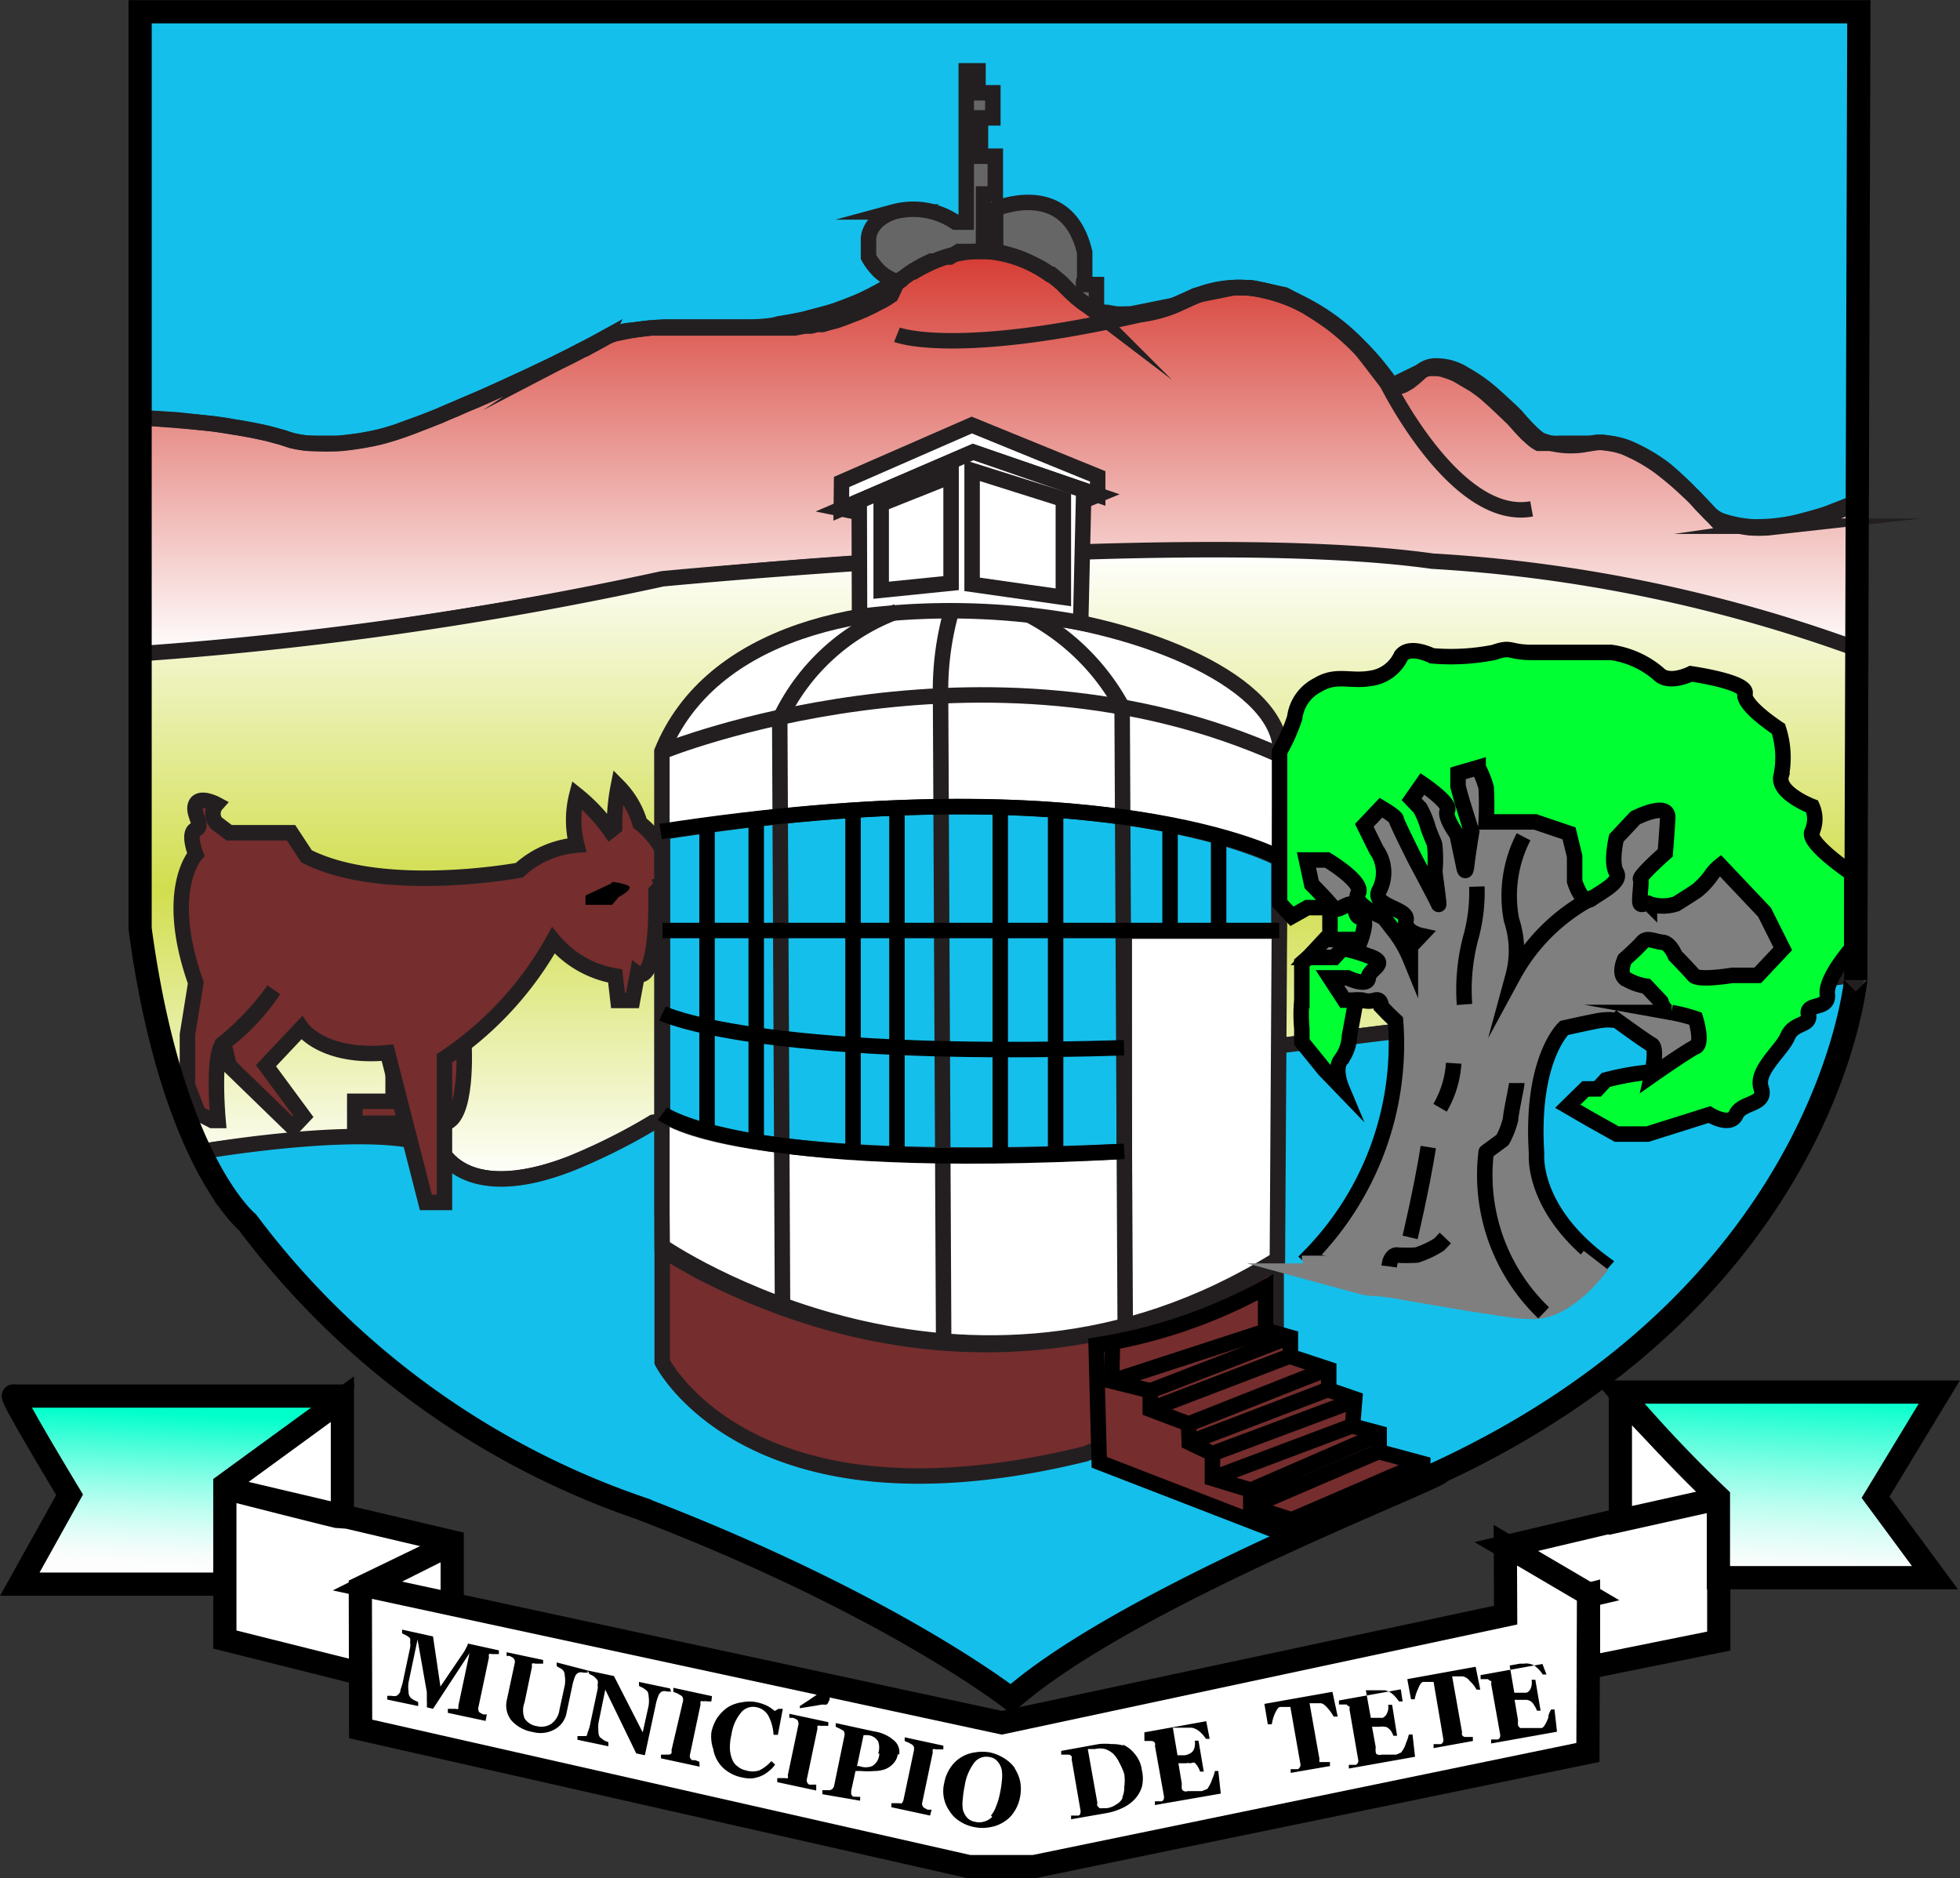 <svg xmlns="http://www.w3.org/2000/svg" xmlns:xlink="http://www.w3.org/1999/xlink" viewBox="0 0 63.37 60.71"><rect x="0" y="0" width="63.37" height="60.71" fill="#333333" stroke="none"/><defs><clipPath id="fc857c57-ead5-4b35-a20a-184aedcc8249"><path d="M4.54,13.5l1.15.07,1.21.13.9.14.42.08.46.1.44.12.3.1a3.63,3.63,0,0,0,.6.09,7.56,7.56,0,0,0,1.05,0,9.89,9.89,0,0,0,1.2-.2,10.29,10.29,0,0,0,1.11-.36l.73-.29.63-.27.91-.39.62-.28.89-.41.73-.35.54-.27.72-.37.4-.22a1.22,1.22,0,0,1,.39-.14s.46-.1.7-.13c0,0,.54-.07.83-.08h.72l.81,0,.51,0s.37,0,.74,0c0,0,.62,0,.92-.1,0,0,.76-.12,1-.2,0,0,.63-.16.83-.23,0,0,.46-.16.87-.34,0,0,.48-.23.69-.36,0,0,.45-.28.54-.36a3.49,3.49,0,0,1,.75-.49,5.13,5.13,0,0,1,.62-.27,4.1,4.1,0,0,1,.58-.14,3,3,0,0,1,.51,0,3,3,0,0,1,.7.06,3.9,3.9,0,0,1,.74.21,4.89,4.89,0,0,1,1,.55,5.73,5.73,0,0,1,.73.64,2,2,0,0,0,.64.45,2.77,2.77,0,0,0,1,.21A4.18,4.18,0,0,0,38,9.87l.55-.25a3.53,3.53,0,0,1,.75-.24,3.59,3.59,0,0,1,.81-.09,3.91,3.91,0,0,1,.78.1,5.52,5.52,0,0,1,.81.25,6.63,6.63,0,0,1,2.18,1.48,8.78,8.78,0,0,1,1,1.16.35.35,0,0,0,.37.21s.17,0,.57-.36a.75.75,0,0,1,.65-.3,1.69,1.69,0,0,1,.9.28,5.1,5.1,0,0,1,.89.63s.56.5.77.72c0,0,.65.78.88.8a2.7,2.7,0,0,0,1.26.12l.35-.06a1.21,1.21,0,0,1,.41,0,2.36,2.36,0,0,1,.78.19,5.65,5.65,0,0,1,1.12.66A10.78,10.78,0,0,1,55,16.31l.26.27a1.06,1.06,0,0,0,.48.28,3.86,3.86,0,0,0,.92.17,5.8,5.8,0,0,0,1.45-.15s.87-.22,1.08-.32l.59-.23.28-.12V21c-.8-.13-7.46-3.61-25.06-3.09,0,0-5.87,0-13.62.84,0,.14-13.34,2.5-16.88,2.42V13.5Z" style="fill:none;clip-rule:evenodd"/></clipPath><linearGradient id="bfc51e26-9431-41d9-a838-58742ac915dd" x1="32.32" y1="8.05" x2="32.32" y2="21.15" gradientUnits="userSpaceOnUse"><stop offset="0" stop-color="#d53930"/><stop offset="1" stop-color="#fff"/></linearGradient><clipPath id="a0e9545c-26e7-4924-bbfe-574c78b1bee9"><path d="M4.54,21.13a118.35,118.35,0,0,0,16.88-2.42s17.13-1.66,24.89-.57A48.31,48.31,0,0,1,60.1,21L60,31.52,21.12,36.29s-5,3.26-6.75,1.05c0,0-.33-1.21-7.89-.11,0,0-.57-.7-1.59-5a15.91,15.91,0,0,1-.36-3.87V21.13Z" style="fill:none;clip-rule:evenodd"/></clipPath><linearGradient id="adbcd308-84ac-498e-b6b5-0fa35c6ed8dd" x1="32.23" y1="38.13" x2="32.23" y2="17.76" gradientUnits="userSpaceOnUse"><stop offset="0" stop-color="#fff"/><stop offset="0.46" stop-color="#d1de4e"/><stop offset="1" stop-color="#fff"/></linearGradient><clipPath id="f9d8b974-532c-4266-9e3d-ea104f98a14c"><path d="M.45,45.13H11l-1.3,6.08H.64l1.61-2.89s-2-3.39-1.8-3.19" style="fill:none;clip-rule:evenodd"/></clipPath><linearGradient id="ee47b263-8399-4879-9533-1f00dcaae79c" x1="5.73" y1="45.69" x2="5.51" y2="50.63" gradientUnits="userSpaceOnUse"><stop offset="0" stop-color="#00ffcb"/><stop offset="0.21" stop-color="#47fed9"/><stop offset="0.42" stop-color="#87fee6"/><stop offset="0.61" stop-color="#bafef0"/><stop offset="0.78" stop-color="#defdf7"/><stop offset="0.91" stop-color="#f5fdfb"/><stop offset="1" stop-color="#fdfdfd"/></linearGradient><clipPath id="f2045ac5-7a20-4f87-905d-0c0e74070d25"><path d="M52.36,45H62.7L60.64,48.4,62.56,51h-7V48.4A43.12,43.12,0,0,1,52.36,45" style="fill:none;clip-rule:evenodd"/></clipPath><linearGradient id="b84652d0-151f-4686-a590-63e5d4416ef7" x1="57.56" y1="45.09" x2="57.28" y2="50.88" xlink:href="#ee47b263-8399-4879-9533-1f00dcaae79c"/></defs><title>CMT</title><g id="a7ebdd16-834c-41c5-abea-7c1fd7317546" data-name="Layer 2"><g id="b1193d7b-e9bf-4149-b3cb-2fa41e9fc697" data-name="Layer 1"><path d="M4.49.33H60.07V16.15a5.78,5.78,0,0,1-3.9.8s-.76-.12-2.09-1.53c0,0-1.69-1.43-2.39-1.13,0,0-1.95.42-2.45-.54,0,0-2.37-2.27-2.87-1.93,0,0-.41-.08-1,.49,0,0-.32.69-1.35-1.08,0,0-3.14-3-5.35-1.63A3.54,3.54,0,0,1,34,8.87s-2.47-2.15-5.31.49A11,11,0,0,1,23,10.57s-2.86-.33-4.2.73l-4.35,2S11.27,15,8.84,14c0,0-4-.6-4.33-.52V5.89Z" style="fill:#15bfeb;fill-rule:evenodd"/><path d="M4.49.33H60.07V16.15a5.78,5.78,0,0,1-3.9.8s-.76-.12-2.09-1.53c0,0-1.69-1.43-2.39-1.13,0,0-1.95.42-2.45-.54,0,0-2.37-2.27-2.87-1.93,0,0-.41-.08-1,.49,0,0-.32.69-1.35-1.08,0,0-3.14-3-5.35-1.63A3.54,3.54,0,0,1,34,8.87s-2.47-2.15-5.31.49A11,11,0,0,1,23,10.57s-2.86-.33-4.2.73l-4.35,2S11.27,15,8.84,14c0,0-4-.6-4.33-.52V5.89Z" style="fill:none;stroke:#231f20;stroke-miterlimit:22.926;stroke-width:0.216px"/><g style="clip-path:url(#fc857c57-ead5-4b35-a20a-184aedcc8249)"><rect x="4.54" y="8.05" width="55.56" height="13.15" style="fill:url(#bfc51e26-9431-41d9-a838-58742ac915dd)"/></g><path d="M4.54,13.5l1.15.07,1.21.13.9.14.42.08.46.1.44.12.3.1a3.63,3.63,0,0,0,.6.09,7.56,7.56,0,0,0,1.05,0,9.89,9.89,0,0,0,1.2-.2,10.29,10.29,0,0,0,1.11-.36l.73-.29.63-.27.91-.39.62-.28.89-.41.73-.35.54-.27.72-.37.4-.22a1.22,1.22,0,0,1,.39-.14s.46-.1.7-.13c0,0,.54-.07.83-.08h.72l.81,0,.51,0s.37,0,.74,0c0,0,.62,0,.92-.1,0,0,.76-.12,1-.2,0,0,.63-.16.83-.23,0,0,.46-.16.87-.34,0,0,.48-.23.69-.36,0,0,.45-.28.54-.36a3.49,3.49,0,0,1,.75-.49,5.13,5.13,0,0,1,.62-.27,4.1,4.1,0,0,1,.58-.14,3,3,0,0,1,.51,0,3,3,0,0,1,.7.06,3.9,3.9,0,0,1,.74.21,4.89,4.89,0,0,1,1,.55,5.73,5.73,0,0,1,.73.64,2,2,0,0,0,.64.45,2.77,2.77,0,0,0,1,.21A4.18,4.18,0,0,0,38,9.87l.55-.25a3.53,3.53,0,0,1,.75-.24,3.59,3.59,0,0,1,.81-.09,3.91,3.91,0,0,1,.78.1,5.52,5.52,0,0,1,.81.25,6.63,6.63,0,0,1,2.18,1.48,8.78,8.78,0,0,1,1,1.16.35.35,0,0,0,.37.21s.17,0,.57-.36a.75.75,0,0,1,.65-.3,1.69,1.69,0,0,1,.9.28,5.1,5.1,0,0,1,.89.63s.56.5.77.72c0,0,.65.78.88.8a2.7,2.7,0,0,0,1.26.12l.35-.06a1.21,1.21,0,0,1,.41,0,2.36,2.36,0,0,1,.78.19,5.65,5.65,0,0,1,1.12.66A10.78,10.78,0,0,1,55,16.31l.26.27a1.06,1.06,0,0,0,.48.28,3.86,3.86,0,0,0,.92.17,5.8,5.8,0,0,0,1.45-.15s.87-.22,1.08-.32l.59-.23.28-.12V21c-.8-.13-7.46-3.61-25.06-3.09,0,0-5.87,0-13.62.84,0,.14-13.34,2.5-16.88,2.42V13.5Z" style="fill:none;stroke:#231f20;stroke-miterlimit:22.926;stroke-width:0.5px"/><path d="M29,10.82s2,.8,8.63-.83l.28-.09.69-.31a3.64,3.64,0,0,1,2.26-.2,5.19,5.19,0,0,1,2,.92,7.45,7.45,0,0,1,1.78,1.77l.2.29s2.22,4.53,4.68,4.08" style="fill:none;stroke:#231f20;stroke-miterlimit:22.926;stroke-width:0.5px"/><polygon points="27.21 15.58 27.2 16.45 31.46 14.62 35.49 16 35.49 15.4 31.42 13.74 27.21 15.58" style="fill:#fff;fill-rule:evenodd"/><polygon points="27.21 15.58 27.2 16.45 31.46 14.62 35.49 16 35.49 15.4 31.42 13.74 27.21 15.58" style="fill:none;stroke:#231f20;stroke-miterlimit:22.926;stroke-width:0.5px"/><g style="clip-path:url(#a0e9545c-26e7-4924-bbfe-574c78b1bee9)"><rect x="4.36" y="17.05" width="55.74" height="22.5" style="fill:url(#adbcd308-84ac-498e-b6b5-0fa35c6ed8dd)"/></g><path d="M4.54,21.13a118.35,118.35,0,0,0,16.88-2.42s17.13-1.66,24.89-.57A48.31,48.31,0,0,1,60.1,21L60,31.52,21.12,36.29s-5,3.26-6.75,1.05c0,0-.33-1.21-7.89-.11,0,0-.57-.7-1.59-5a15.91,15.91,0,0,1-.36-3.87V21.13Z" style="fill:none;stroke:#231f20;stroke-miterlimit:22.926;stroke-width:0.5px"/><path d="M15,33.74s.15,2.52-.67,2.57l-2.86,0v-.71h1.24V34.16Z" style="fill:#752d2d;fill-rule:evenodd"/><path d="M15,33.74s.15,2.52-.67,2.57l-2.86,0v-.71h1.24V34.16Z" style="fill:none;stroke:#231f20;stroke-miterlimit:22.926;stroke-width:0.5px"/><path d="M6.48,37.23s6.36-1.1,7.81,0c0,0,.82,1.7,4.17.38a19.5,19.5,0,0,0,2.66-1.33L60,31.52s.15,7.53-10.28,14.39c0,0-1.63,1-3.13,1.66a12.92,12.92,0,0,1-2.26,1s-3.58,1.54-5.42,2.49c0,0-1.4.67-3.11,1.67a21.27,21.27,0,0,0-3.1,2.15,42.9,42.9,0,0,0-12.39-6.16A30.76,30.76,0,0,1,9.16,41l-2-2.26,2,2.26-2-2.26Z" style="fill:#15bfeb;fill-rule:evenodd"/><path d="M6.48,37.23s6.36-1.1,7.81,0c0,0,.82,1.7,4.17.38a19.5,19.5,0,0,0,2.66-1.33L60,31.52s.15,7.53-10.28,14.39c0,0-1.63,1-3.13,1.66a12.92,12.92,0,0,1-2.26,1s-3.58,1.54-5.42,2.49c0,0-1.4.67-3.11,1.67a21.27,21.27,0,0,0-3.1,2.15,42.9,42.9,0,0,0-12.39-6.16A30.76,30.76,0,0,1,9.16,41l-2-2.26,2,2.26-2-2.26Z" style="fill:none;stroke:#231f20;stroke-miterlimit:22.926;stroke-width:0.5px"/><path d="M7.41,26.92,7,26.61A.46.46,0,0,1,7,26s-.54-.29-.67,0,.28.7,0,.81,0,.81,0,.81-1.06,1.15,0,4.15l-.27,1.68v1.63l.35.91.45.23h.19s-.2-2.21.18-2.5A7,7,0,0,0,8.85,32a8.88,8.88,0,0,1-1.62,1.72l.18.73,2.06,2,.34-.36L8.6,34.45l1.15-1.22s.69,1,2.78.8l1.24,4.84.6,0V34.21a11,11,0,0,0,3.52-3.81,3.31,3.31,0,0,0,2,1.15l.09.79h.47l.16-.86s.65.5.6-2.66l.21-.22a4.73,4.73,0,0,0,1.6-.76,2.8,2.8,0,0,0-1.61-.39,2.85,2.85,0,0,0-.72-.84,2.8,2.8,0,0,0-.7-1.19,6.32,6.32,0,0,0-.12,1.32l-.14.11a5.62,5.62,0,0,0-1.08-1.15,3.26,3.26,0,0,0,0,1.62,3.13,3.13,0,0,0-1.86.81s-4.38.82-6.88-.45l-.5-.76.5.76-.5-.76Z" style="fill:#752d2d;fill-rule:evenodd"/><path d="M7.41,26.92,7,26.61A.46.46,0,0,1,7,26s-.54-.29-.67,0,.28.7,0,.81,0,.81,0,.81-1.06,1.15,0,4.15l-.27,1.68v1.63l.35.91.45.23h.19s-.2-2.21.18-2.5A7,7,0,0,0,8.85,32a8.88,8.88,0,0,1-1.62,1.72l.18.73,2.06,2,.34-.36L8.6,34.45l1.15-1.22s.69,1,2.78.8l1.24,4.84.6,0V34.21a11,11,0,0,0,3.52-3.81,3.31,3.31,0,0,0,2,1.15l.09.79h.47l.16-.86s.65.5.6-2.66l.21-.22a4.73,4.73,0,0,0,1.6-.76,2.8,2.8,0,0,0-1.61-.39,2.85,2.85,0,0,0-.72-.84,2.8,2.8,0,0,0-.7-1.19,6.32,6.32,0,0,0-.12,1.32l-.14.11a5.62,5.62,0,0,0-1.08-1.15,3.26,3.26,0,0,0,0,1.62,3.13,3.13,0,0,0-1.86.81s-4.38.82-6.88-.45l-.5-.76.5.76-.5-.76Z" style="fill:none;stroke:#231f20;stroke-miterlimit:22.926;stroke-width:0.5px"/><path d="M19.78,28.55l-.85.4v.3h.86L20,29s.49-.26.33-.36a1.62,1.62,0,0,0-.55-.13" style="fill-rule:evenodd"/><path d="M21.41,40.29s9.75,6.74,19.89.42l.1-16.42c0-4.3-16.85-7.73-20,0V39.13Z" style="fill:#fff;fill-rule:evenodd"/><path d="M21.41,40.29s9.75,6.74,19.89.42l.1-16.42c0-4.3-16.85-7.73-20,0V39.13Z" style="fill:none;stroke:#231f20;stroke-miterlimit:22.926;stroke-width:0.5px"/><polygon points="27.2 16.45 27.78 16.57 35.03 16.19 35.49 16 31.46 14.62 27.2 16.45" style="fill:#fff;fill-rule:evenodd"/><polygon points="27.2 16.45 27.78 16.57 35.03 16.19 35.49 16 31.46 14.62 27.2 16.45" style="fill:none;stroke:#231f20;stroke-miterlimit:22.926;stroke-width:0.5px"/><path d="M21.42,26.87V36s1.77,1.81,14.93,1.22l0-7.12h5l0-2.34s-5.31-2.93-18.54-1.07l-1.22.18Z" style="fill:#15bfeb;fill-rule:evenodd"/><path d="M21.42,26.87V36s1.77,1.81,14.93,1.22l0-7.12h5l0-2.34s-5.31-2.93-18.54-1.07l-1.22.18Z" style="fill:none;stroke:#231f20;stroke-miterlimit:22.926;stroke-width:0.5px"/><path d="M27.79,19.93a23.18,23.18,0,0,1,7.15.2l.1-4.28-3.58-1.24L27.78,16.2Z" style="fill:#fff;fill-rule:evenodd"/><path d="M27.79,19.93a23.18,23.18,0,0,1,7.15.2l.1-4.28-3.58-1.24L27.78,16.2Z" style="fill:none;stroke:#231f20;stroke-miterlimit:22.926;stroke-width:0.5px"/><polygon points="28.49 19.08 30.75 18.85 30.75 15.39 28.49 16.29 28.49 19.08" style="fill:none;stroke:#231f20;stroke-miterlimit:22.926;stroke-width:0.5px"/><polygon points="31.43 15.21 31.43 18.89 34.38 19.31 34.38 16.14 31.43 15.21" style="fill:none;stroke:#231f20;stroke-miterlimit:22.926;stroke-width:0.5px"/><path d="M21.42,24.29s10.34-4.2,20,.14" style="fill:none;stroke:#231f20;stroke-miterlimit:22.926;stroke-width:0.5px"/><path d="M29,19.77a6.8,6.8,0,0,0-3.76,3.42" style="fill:none;stroke:#231f20;stroke-miterlimit:22.926;stroke-width:0.5px"/><path d="M33.21,19.85a7.31,7.31,0,0,1,3.07,3" style="fill:none;stroke:#231f20;stroke-miterlimit:22.926;stroke-width:0.5px"/><path d="M30.78,19.69a9.44,9.44,0,0,0-.37,2.81" style="fill:none;stroke:#231f20;stroke-miterlimit:22.926;stroke-width:0.5px"/><line x1="25.21" y1="23.19" x2="25.3" y2="42.19" style="fill:none;stroke:#231f20;stroke-miterlimit:22.926;stroke-width:0.5px"/><line x1="30.51" y1="43.35" x2="30.41" y2="22.5" style="fill:none;stroke:#231f20;stroke-miterlimit:22.926;stroke-width:0.5px"/><line x1="36.28" y1="22.86" x2="36.38" y2="42.85" style="fill:none;stroke:#231f20;stroke-miterlimit:22.926;stroke-width:0.5px"/><path d="M39.4,27v3.06m-1.57-3.42v3.42m-3.7-3.9V37.28m-1.79-11.2V37.33M29,26.11l0,11.19M27.58,26.18v11M24.45,26.46V36.88M22.86,26.66v9.87M21.42,36s2.49,1.9,14.93,1.22M21.42,32.76s3,1.48,14.92,1.11M21.42,30.08H41.36m0-2.36s-5.65-3.05-20-.84" style="fill:none;stroke:#000;stroke-miterlimit:22.926;stroke-width:0.5px"/><path d="M21.41,40.29l0,3.74S24.25,49.66,35.08,47a32.27,32.27,0,0,0,6.18-3.21l0-3s-8,5.82-18.68.29l-.93-.53Z" style="fill:#752d2d;fill-rule:evenodd"/><path d="M21.41,40.29l0,3.74S24.25,49.66,35.08,47a32.27,32.27,0,0,0,6.18-3.21l0-3s-8,5.82-18.68.29l-.93-.53Z" style="fill:none;stroke:#231f20;stroke-miterlimit:22.926;stroke-width:0.5px"/><path d="M35.44,43.48l.1,3.79,6.28,2.43L46,47.86l0-.55-1.41-.38h0v-.6l-.86-.23.07-.88-.84-.29v-.67l-1.24-.41v-.62L40.92,43V41.61h0A16.59,16.59,0,0,1,35.44,43.48Z" style="fill:#752d2d;fill-rule:evenodd"/><path d="M35.44,43.48l.1,3.79,6.28,2.43L46,47.86l0-.55-1.41-.38h0v-.6l-.86-.23.07-.88-.84-.29v-.67l-1.24-.41v-.62L40.92,43V41.61h0A16.59,16.59,0,0,1,35.44,43.48Z" style="fill:none;stroke:#000;stroke-miterlimit:22.926;stroke-width:0.5px"/><line x1="41.76" y1="49.13" x2="45.97" y2="47.31" style="fill:none;stroke:#000;stroke-miterlimit:22.926;stroke-width:0.5px"/><polyline points="35.97 43.39 35.95 44.13 35.95 44.65 37.19 44.96 37.19 45.56 38.43 46.03 38.45 46.63 39.2 46.99 39.2 47.79 40.44 48.17 40.44 48.7 41.76 49.13 41.76 49.68" style="fill:none;stroke:#000;stroke-miterlimit:22.926;stroke-width:0.5px"/><path d="M29,9.1a1.46,1.46,0,0,1-.58-.34,2,2,0,0,1-.34-.45s0,0,0,0v-.6s0-.58.81-.86a2.44,2.44,0,0,1,2,.33h.35V2.29h.38V3h.48v.81H31.7V5.05h.48V6.27H31.8V8h.39V6.75s2.32-1,2.88,1.41V9s-.09.2,0,.2h.38V10s-.42-.08-1.14-.87l0,0,0,0L34,8.87l-.07,0a4.1,4.1,0,0,0-2.12-.75,3.88,3.88,0,0,0-1.4.24,6.26,6.26,0,0,0-.87.43l-.06,0-.16.12L29.17,9Z" style="fill:#666;fill-rule:evenodd"/><path d="M29,9.1a1.46,1.46,0,0,1-.58-.34,2,2,0,0,1-.34-.45s0,0,0,0v-.6s0-.58.81-.86a2.44,2.44,0,0,1,2,.33h.35V2.29h.38V3h.48v.81H31.7V5.05h.48V6.27H31.8V8h.39V6.75s2.32-1,2.88,1.41V9s-.09.2,0,.2h.38V10s-.42-.08-1.14-.87l0,0,0,0L34,8.87l-.07,0a4.1,4.1,0,0,0-2.12-.75,3.88,3.88,0,0,0-1.4.24,6.26,6.26,0,0,0-.87.43l-.06,0-.16.12L29.17,9Z" style="fill:none;stroke:#231f20;stroke-miterlimit:22.926;stroke-width:0.5px"/><path d="M50.69,35.76l.74.43.84.47h1l2-.63s.67.42.86,0,1-.3.81-.86.66-1.2.86-1.67.75-.32.67-.71.67-.13.61-.65.79-1.48.79-1.48V28.23s-1.49-1-1.28-1.35a1,1,0,0,0,0-.81s-1.16-.44-1-1a3,3,0,0,0-.09-1.51s-1.17-.76-1.08-1.14-1.75-.64-1.75-.64-.71.36-1.05,0a3,3,0,0,0-1.53-.69H49.55c-.8,0-.65-.21-1.25,0a7.14,7.14,0,0,1-2,.11s-.72-.37-1,0a1.27,1.27,0,0,1-1,.73c-.65.11-1.1-.15-1.69.21a1.37,1.37,0,0,0-.75,1.06,5.81,5.81,0,0,1-.49,1.1v4.89l.4.43.5-.28H43v1l-.91.79v1.21a4.87,4.87,0,0,0,0,.91l0,.43.73.9.55.57s-.26-.62,0-.91a1.37,1.37,0,0,0,.26-.75l.21-1.14s2.05-.06,2.28,0,3-.26,3,.11,2,0,2,0l2.63.42v1.22s-.21.57-.54.57a8.9,8.9,0,0,0-1.29.24l-.27.29h-.39Z" style="fill:#0f3;fill-rule:evenodd"/><path d="M50.69,35.76l.74.43.84.47h1l2-.63s.67.42.86,0,1-.3.81-.86.66-1.2.86-1.67.75-.32.67-.71.67-.13.61-.65.79-1.48.79-1.48V28.23s-1.49-1-1.28-1.35a1,1,0,0,0,0-.81s-1.16-.44-1-1a3,3,0,0,0-.09-1.51s-1.17-.76-1.08-1.14-1.75-.64-1.75-.64-.71.36-1.05,0a3,3,0,0,0-1.53-.69H49.55c-.8,0-.65-.21-1.25,0a7.14,7.14,0,0,1-2,.11s-.72-.37-1,0a1.27,1.27,0,0,1-1,.73c-.65.11-1.1-.15-1.69.21a1.37,1.37,0,0,0-.75,1.06,5.81,5.81,0,0,1-.49,1.1v4.89l.4.43.5-.28H43v1l-.91.79v1.21a4.87,4.87,0,0,0,0,.91l0,.43.73.9.55.57s-.26-.62,0-.91a1.37,1.37,0,0,0,.26-.75l.21-1.14s2.05-.06,2.28,0,3-.26,3,.11,2,0,2,0l2.63.42v1.22s-.21.57-.54.57a8.9,8.9,0,0,0-1.29.24l-.27.29h-.39Z" style="fill:none;stroke:#000;stroke-miterlimit:22.926;stroke-width:0.5px"/><path d="M42.34,40.61A9.79,9.79,0,0,0,45.12,33l-.25-.24-.21-.22s0-.27-.2-.21a.67.67,0,0,1-.41,0,1.2,1.2,0,0,0-.29,0h-.29L43,31.61h.57s.65.31.67,0,.73-.47,0-.71a5,5,0,0,0-.83-.24l-.27.29H42.3l.54-.58H44s.26-.7,0-.71-.11-.53-.41-.42-.35.26-.57,0-.61-.65-.61-.65l-.17-.79h.67s1.22.73,1,1.08.83.78.83.78L45,30a3.85,3.85,0,0,1,.6,1v-.4l.34-.36s-.56-.12-.48-.5-1.09-.43-.88-.93a1.26,1.26,0,0,0-.08-1.34l-.39-.79.54-.57s.49.29.49.37.63,1.33.63,1.33.7,1.31.74,1.42-.12-1-.12-1.06a4.37,4.37,0,0,0,0-.81c0-.11-.07-.19-.21-.58a2.89,2.89,0,0,0-.27-.66l-.27-.28.35-.5s.93.63.81.85.31.79.31.79l.21,1s.06.36.1,0,.16-1.09.16-1.09l-.28-.9c-.06-.19-.16-.57-.16-.57V25l.65-.19a3,3,0,0,1,.26.65,10.43,10.43,0,0,1,0,1.11l.73,0h.86l1.09.37.18.74v.81s.24.79.54.57,1-.55.81-.86,0-1.11,0-1.11l.61-.65s1.08-.55,1.05,0-.08,1.13-.08,1.13-.85.75-.8.85-.07.74,0,.8.21-.08.29,0a1.4,1.4,0,0,0,.86,0c.15-.09.61-.38.71-.46a2.61,2.61,0,0,0,.45-.5,1.46,1.46,0,0,1,.27-.28l1.43,1.51.59,1.18-.81.86H56s-1.09.18-1.24,0-.6-.64-.6-.64-.16-.41-.41-.43-.5-.18-.65,0-.57.55-.57.55-.2.43,0,.61a1.78,1.78,0,0,0,.7.26l.47.5s.1.34.34.35a5.48,5.48,0,0,1,.78.2s.25.8,0,.91-1.42.93-1.42.93.2-.89,0-1-1.12-.78-1.12-.78a1.72,1.72,0,0,0-.57,0c-.34.06-1.14.24-1.14.24s-1.09,1-.89,4.06c0,0-.19,1.79,2.14,3.52,0,0-1.24,1.39-2.14,1.43S45,41.4,44.42,41.4a6.28,6.28,0,0,1-1.61-.56A1,1,0,0,1,42.34,40.61Z" style="fill:#7f7f7f;fill-rule:evenodd"/><path d="M42.34,40.61A9.79,9.79,0,0,0,45.12,33l-.25-.24-.21-.22s0-.27-.2-.21a.67.67,0,0,1-.41,0,1.2,1.2,0,0,0-.29,0h-.29L43,31.61h.57s.65.31.67,0,.73-.47,0-.71a5,5,0,0,0-.83-.24l-.27.29H42.3l.54-.58H44s.26-.7,0-.71-.11-.53-.41-.42-.35.26-.57,0-.61-.65-.61-.65l-.17-.79h.67s1.22.73,1,1.08.83.78.83.78L45,30a3.85,3.85,0,0,1,.6,1v-.4l.34-.36s-.56-.12-.48-.5-1.09-.43-.88-.93a1.26,1.26,0,0,0-.08-1.34l-.39-.79.54-.57s.49.29.49.37.63,1.33.63,1.33.7,1.31.74,1.42-.12-1-.12-1.06a4.37,4.37,0,0,0,0-.81c0-.11-.07-.19-.21-.58a2.89,2.89,0,0,0-.27-.66l-.27-.28.35-.5s.93.63.81.85.31.79.31.79l.21,1s.06.36.1,0,.16-1.09.16-1.09l-.28-.9c-.06-.19-.16-.57-.16-.57V25l.65-.19a3,3,0,0,1,.26.65,10.43,10.43,0,0,1,0,1.11l.73,0h.86l1.09.37.18.74v.81s.24.79.54.57,1-.55.81-.86,0-1.11,0-1.11l.61-.65s1.08-.55,1.05,0-.08,1.13-.08,1.13-.85.75-.8.85-.07.74,0,.8.21-.08.29,0a1.4,1.4,0,0,0,.86,0c.15-.09.61-.38.71-.46a2.61,2.61,0,0,0,.45-.5,1.46,1.46,0,0,1,.27-.28l1.43,1.51.59,1.18-.81.86H56s-1.09.18-1.24,0-.6-.64-.6-.64-.16-.41-.41-.43-.5-.18-.65,0-.57.55-.57.55-.2.43,0,.61a1.78,1.78,0,0,0,.7.26l.47.5s.1.34.34.35a5.48,5.48,0,0,1,.78.2s.25.8,0,.91-1.42.93-1.42.93.2-.89,0-1-1.12-.78-1.12-.78a1.72,1.72,0,0,0-.57,0c-.34.06-1.14.24-1.14.24s-1.09,1-.89,4.06c0,0-.19,1.79,2.14,3.52,0,0-1.24,1.39-2.14,1.43S45,41.4,44.42,41.4a6.28,6.28,0,0,1-1.61-.56A1,1,0,0,1,42.34,40.61Z" style="fill:none;stroke:#000;stroke-miterlimit:22.926;stroke-width:0.5px"/><path d="M44.87,41.16l.07-.37s.06-.2.2-.22a4.94,4.94,0,0,0,.67,0,3.26,3.26,0,0,0,.72-.34l.2-.21" style="fill:none;stroke:#000;stroke-miterlimit:22.926;stroke-width:0.5px"/><path d="M45.59,40s.37-1.55.59-2.92" style="fill:none;stroke:#000;stroke-miterlimit:22.926;stroke-width:0.5px"/><path d="M47.35,32.47a6.53,6.53,0,0,1,.23-2.26,5.59,5.59,0,0,0,.17-1.55" style="fill:none;stroke:#000;stroke-miterlimit:22.926;stroke-width:0.5px"/><path d="M49.26,27.05a4.14,4.14,0,0,0-.39,2.69,3.13,3.13,0,0,1,.05,1.81A6.2,6.2,0,0,1,51.52,29" style="fill:none;stroke:#000;stroke-miterlimit:22.926;stroke-width:0.5px"/><path d="M46.56,35.81A3.28,3.28,0,0,0,47,34.37" style="fill:none;stroke:#000;stroke-miterlimit:22.926;stroke-width:0.5px"/><line x1="44.56" y1="46.38" x2="40.44" y2="48.17" style="fill:none;stroke:#000;stroke-miterlimit:22.926;stroke-width:0.5px"/><line x1="43.77" y1="45.28" x2="39.2" y2="46.99" style="fill:none;stroke:#000;stroke-miterlimit:22.926;stroke-width:0.5px"/><line x1="40.44" y1="48.7" x2="44.56" y2="46.93" style="fill:none;stroke:#000;stroke-miterlimit:22.926;stroke-width:0.5px"/><line x1="43.72" y1="46.09" x2="39.2" y2="47.79" style="fill:none;stroke:#000;stroke-miterlimit:22.926;stroke-width:0.5px"/><line x1="42.93" y1="44.92" x2="38.45" y2="46.63" style="fill:none;stroke:#000;stroke-miterlimit:22.926;stroke-width:0.5px"/><line x1="37.19" y1="45.56" x2="41.69" y2="43.84" style="fill:none;stroke:#000;stroke-miterlimit:22.926;stroke-width:0.5px"/><line x1="38.43" y1="46.03" x2="42.93" y2="44.25" style="fill:none;stroke:#000;stroke-miterlimit:22.926;stroke-width:0.5px"/><line x1="37.19" y1="44.96" x2="41.69" y2="43.22" style="fill:none;stroke:#000;stroke-miterlimit:22.926;stroke-width:0.5px"/><line x1="35.95" y1="44.65" x2="40.92" y2="43.03" style="fill:none;stroke:#000;stroke-miterlimit:22.926;stroke-width:0.5px"/><path d="M42.59,40.59c0,.06,0,.09.29.22,0,0,.26.14.38.22l.45.19s.26.1.35.12a1.71,1.71,0,0,0,.44.06s.25,0,1,.14l2,.34,1.24.19a5,5,0,0,0,.86.07c.12,0,.92,0,2-1.4" style="fill:none;stroke:#7f7f7f;stroke-miterlimit:22.926"/><path d="M4.63,13.51s2.31.15,2.85.28c0,0,.87.13,1.32.26l.33.09.31.1a4.23,4.23,0,0,0,.52.09l.38,0h.59s.64-.06.91-.12a6.62,6.62,0,0,0,.66-.15s.4-.12.46-.15.74-.26,1-.37l.26-.1.22-.1.25-.1.38-.17.32-.13.36-.16.27-.12.31-.14.19-.09.67-.31.72-.34.49-.24.46-.24.35-.18.22-.12.16-.09a2.16,2.16,0,0,1,.87-.24l.56-.07.52,0s.89,0,1,0l.78,0s.51,0,.59,0l.37,0,.41,0,.31,0,.26,0,.24,0,.2,0,.32-.06.19,0,.2-.05.18,0,.24-.07.2-.05.28-.1.23-.09.16-.06.28-.12.21-.1.19-.1.16-.08.15-.09.12-.08L29,9.15l.15-.1L29.19,9l.1-.08.06-.05.16-.11.1-.06.14-.08.15-.08.21-.1.1,0,.22-.08.15-.05.13,0L31,8.13l.18,0,.31,0H32l.18,0a4.35,4.35,0,0,1,1.21.4l.27.14.13.08.15.1.12.09.12.09.17.14s.19.21.2.21l.1.1.12.11.09.07.25.19a1.65,1.65,0,0,0,.4.2l.15.05.14,0,.28.05a3,3,0,0,0,.31,0h.17L38,9.86l.66-.31,1.24-.25h.56l1.07.23.67.35.91.58.77.67,1,1.3.05,0a.44.44,0,0,0,.38,0l.06,0,.08-.05.07-.06.06,0,.06-.05.07-.06.07-.08.11-.09.12-.07a.6.6,0,0,1,.29-.06h.16a1.05,1.05,0,0,1,.31.07,2.25,2.25,0,0,1,.37.15l.51.3a4.8,4.8,0,0,1,.39.29l.28.25.34.32.26.25.26.29.18.19.19.17a1,1,0,0,0,.2.14h0l.11,0,.13,0,.19,0a2.06,2.06,0,0,0,.27,0H51l.2,0,.24,0a1.36,1.36,0,0,1,.58,0,2.66,2.66,0,0,1,.54.14l.3.14a5.52,5.52,0,0,1,.78.47,10.62,10.62,0,0,1,.92.78l.24.22.22.23.16.17.12.13a1.19,1.19,0,0,0,.48.28,4.17,4.17,0,0,0,.79.17,4.22,4.22,0,0,0,.6,0l.45-.05a7,7,0,0,0,.71-.14l.54-.15s.51-.16.75-.27l.37-.15" style="fill:none;stroke:#231f20;stroke-miterlimit:22.926;stroke-width:0.5px"/><path d="M49.91,42.44a6.17,6.17,0,0,1-1.86-5.2l.53-.39a2.73,2.73,0,0,0,.26-.67c0-.17.2-1.07.2-1.17" style="fill:none;stroke:#000;stroke-linejoin:round;stroke-width:0.5px"/><path d="M4.53.38H60.1L60,31.68c0-.16-.78,10-13.42,15.89.19.14-10.09,4-13.89,7.35,0,0-3.92-3.08-12-6.17A26.67,26.67,0,0,1,8,39.51s-2.46-2-3.47-9.49V.38Z" style="fill:none;stroke:#000;stroke-miterlimit:22.926;stroke-width:0.75px"/><g style="clip-path:url(#f9d8b974-532c-4266-9e3d-ea104f98a14c)"><rect x="0.2" y="44.93" width="10.84" height="6.29" style="fill:url(#ee47b263-8399-4879-9533-1f00dcaae79c)"/></g><path d="M.45,45.13H11l-1.3,6.08H.64l1.61-2.89S.2,44.93.45,45.13Z" style="fill:none;stroke:#000;stroke-miterlimit:22.926;stroke-width:0.75px"/><path d="M11.07,49.06V45.23L7.27,48v5l7.35,1.84v-5L7.36,48.13S11,49.06,11.07,49.06Z" style="fill:#fff;fill-rule:evenodd"/><path d="M11.07,49.06V45.23L7.27,48v5l7.35,1.84v-5L7.36,48.13S11,49.06,11.07,49.06Z" style="fill:none;stroke:#000;stroke-miterlimit:22.926;stroke-width:0.75px"/><path d="M48.68,52.21l2.68-.67,0,2.36,4.21-.85V48.37L48.67,50l2.69,1.58S48.56,52.24,48.68,52.21Z" style="fill:#fff;fill-rule:evenodd"/><path d="M48.68,52.21l2.68-.67,0,2.36,4.21-.85V48.37L48.67,50l2.69,1.58S48.56,52.24,48.68,52.21Z" style="fill:none;stroke:#000;stroke-miterlimit:22.926;stroke-width:0.75px"/><line x1="52.36" y1="45.59" x2="55.42" y2="48.17" style="fill:none;stroke:#000;stroke-miterlimit:22.926;stroke-width:0.75px"/><path d="M52.39,45.15v4l3.15-.7S52.27,45,52.39,45.15Z" style="fill:#fff;fill-rule:evenodd"/><path d="M52.39,45.15v4l3.15-.7S52.27,45,52.39,45.15Z" style="fill:none;stroke:#000;stroke-miterlimit:22.926;stroke-width:0.75px"/><g style="clip-path:url(#f2045ac5-7a20-4f87-905d-0c0e74070d25)"><rect x="52.13" y="45.01" width="10.57" height="5.97" style="fill:url(#b84652d0-151f-4686-a590-63e5d4416ef7)"/></g><path d="M52.36,45H62.7L60.64,48.4,62.56,51h-7V48.4A43.12,43.12,0,0,1,52.36,45Z" style="fill:none;stroke:#000;stroke-miterlimit:22.926;stroke-width:0.75px"/><polygon points="14.65 49.88 11.65 51.33 11.66 55.89 31.33 60.34 33.43 60.34 51.34 56.65 51.36 51.53 48.67 49.95 48.68 52.21 32.39 55.69 11.88 51.27 14.65 49.88" style="fill:#fff;fill-rule:evenodd"/><polygon points="14.65 49.88 11.65 51.33 11.66 55.89 31.33 60.34 33.43 60.34 51.34 56.65 51.36 51.53 48.67 49.95 48.68 52.21 32.39 55.69 11.88 51.27 14.65 49.88" style="fill:none;stroke:#000;stroke-miterlimit:22.926;stroke-width:0.75px"/><path d="M50,54.13l-.12,0a1.13,1.13,0,0,0-.21-.24.45.45,0,0,0-.25-.11.35.35,0,0,0-.14,0l-.14,0-.33.06.15.88.24,0,.15,0a.23.23,0,0,0,.12-.1.37.37,0,0,0,.05-.15.52.52,0,0,0,0-.17l.12,0,.17,1-.12,0a.48.48,0,0,0-.08-.16.38.38,0,0,0-.1-.13.35.35,0,0,0-.14-.06h-.17l-.23,0,.11.66a1,1,0,0,0,0,.16.22.22,0,0,0,.07.09l.12,0,.19,0,.13,0,.14,0,.12,0a.19.19,0,0,0,.08-.07,1.13,1.13,0,0,0,.13-.27c0-.12.07-.21.09-.26l.11,0,.08.72-2.13.38,0-.13.12,0,.1,0a.13.13,0,0,0,.07-.08.28.28,0,0,0,0-.1l-.29-1.62a.12.12,0,0,0,0-.09s-.05,0-.1-.06h-.24l0-.13,2-.36Zm-2.14.49-.12,0a1.08,1.08,0,0,0-.22-.28.37.37,0,0,0-.23-.15h-.13l-.13,0h-.08l.32,1.8a.3.3,0,0,0,0,.1.15.15,0,0,0,.09.06h.26l0,.13-1.27.23,0-.13.13,0,.11,0a.13.13,0,0,0,.07-.08.21.21,0,0,0,0-.11l-.31-1.82-.08,0-.13,0-.12,0c-.06,0-.12.09-.17.22a1.33,1.33,0,0,0-.11.34l-.12,0-.12-.65,2.21-.4ZM45.35,55l-.12,0a1.13,1.13,0,0,0-.21-.24.52.52,0,0,0-.25-.12h-.14l-.14,0-.33,0,.16.89.23,0,.16,0a.35.35,0,0,0,.11-.1.57.57,0,0,0,.06-.15.51.51,0,0,0,0-.17l.13,0,.16,1-.12,0A.63.63,0,0,0,45,56a.32.32,0,0,0-.1-.12.18.18,0,0,0-.13-.06.49.49,0,0,0-.17,0l-.24,0,.12.66a.53.53,0,0,0,0,.16s0,.07.07.08a.16.16,0,0,0,.12,0l.19,0,.14,0,.13,0a.33.33,0,0,0,.12-.05.1.1,0,0,0,.08-.06.85.85,0,0,0,.13-.27,1.38,1.38,0,0,0,.09-.27l.12,0,.08.72-2.14.38,0-.12.12,0,.11,0a.18.18,0,0,0,.07-.08.17.17,0,0,0,0-.1l-.28-1.62a.19.19,0,0,0,0-.09s-.05,0-.09-.06h-.25l0-.13,2-.36Zm-2.1.49-.13,0a1.61,1.61,0,0,0-.21-.29c-.09-.1-.17-.15-.23-.14h-.13l-.13,0h-.08l.32,1.8a.29.29,0,0,0,0,.1s.05,0,.1,0H43l0,.13-1.27.22,0-.12.12,0,.12,0s.06-.05.07-.09a.17.17,0,0,0,0-.1l-.32-1.82-.07,0-.13,0-.13,0c-.06,0-.11.09-.17.21a1.34,1.34,0,0,0-.1.35l-.13,0-.11-.66,2.2-.39Zm-4.14.72-.12,0a1.13,1.13,0,0,0-.21-.24.56.56,0,0,0-.25-.12h-.14l-.14,0-.33,0,.15.89.24,0a.53.53,0,0,0,.15-.05.29.29,0,0,0,.12-.1.37.37,0,0,0,.05-.15.56.56,0,0,0,0-.17l.12,0,.17,1-.12,0a.63.63,0,0,0-.08-.17.44.44,0,0,0-.1-.12A.2.2,0,0,0,38.5,57a.51.51,0,0,0-.17,0l-.23,0,.11.66a1,1,0,0,0,0,.16.11.11,0,0,0,.07.08.16.16,0,0,0,.12,0l.19,0,.13,0,.14,0,.12-.05a.1.1,0,0,0,.08-.06,1.13,1.13,0,0,0,.13-.27,1.38,1.38,0,0,0,.09-.27l.11,0,.08.73-2.13.37,0-.12.12,0,.1,0a.13.13,0,0,0,.07-.08.31.31,0,0,0,0-.1l-.29-1.62a.12.12,0,0,0,0-.09.14.14,0,0,0-.1-.06H37L37,56l2-.36Zm-2.82,1.88a.81.81,0,0,0,.06-.33,1.5,1.5,0,0,0,0-.41A2,2,0,0,0,36.2,57a1.12,1.12,0,0,0-.2-.3.74.74,0,0,0-.27-.16.72.72,0,0,0-.33,0l-.12,0-.11,0,.31,1.74a.17.17,0,0,0,0,.1l.07.07a.23.23,0,0,0,.1,0h.14a.68.68,0,0,0,.3-.12A.46.46,0,0,0,36.29,58.13Zm0-1.7a1,1,0,0,1,.4.31,1,1,0,0,1,.23.53,1.16,1.16,0,0,1,0,.53,1.06,1.06,0,0,1-.24.41,1.3,1.3,0,0,1-.4.28,2,2,0,0,1-.5.16l-1.15.2,0-.12.13,0,.1,0s.06,0,.07-.08a.2.2,0,0,0,0-.11l-.28-1.62a.3.3,0,0,0,0-.1.14.14,0,0,0-.1-.06h-.24l0-.12,1.21-.22a1.91,1.91,0,0,1,.42,0A1.24,1.24,0,0,1,36.33,56.43Zm-4.25,2.3a1,1,0,0,0,.17-.31,2.2,2.2,0,0,0,.12-.41,3.1,3.1,0,0,0,.06-.39,1.38,1.38,0,0,0,0-.36.62.62,0,0,0-.13-.27.4.4,0,0,0-.26-.15.49.49,0,0,0-.5.18,1.64,1.64,0,0,0-.31.75,3.12,3.12,0,0,0-.06.41,1.25,1.25,0,0,0,0,.35.64.64,0,0,0,.13.26.44.44,0,0,0,.26.14.52.52,0,0,0,.28,0A.58.58,0,0,0,32.08,58.73Zm.75-1.55a1.28,1.28,0,0,1,.19.43,1.31,1.31,0,0,1,0,.52,1.23,1.23,0,0,1-.18.46,1,1,0,0,1-.32.33,1.14,1.14,0,0,1-.44.18,1.3,1.3,0,0,1-.55,0,1.25,1.25,0,0,1-.45-.18,1,1,0,0,1-.33-.32,1.12,1.12,0,0,1-.18-.93,1.27,1.27,0,0,1,.2-.49,1.07,1.07,0,0,1,.34-.33,1.11,1.11,0,0,1,.44-.16,1.41,1.41,0,0,1,.5,0,1.44,1.44,0,0,1,.46.19A1.23,1.23,0,0,1,32.83,57.18Zm-2.72,1.55-1.25-.27,0-.13.13,0h.12a.13.13,0,0,0,.09,0,.31.31,0,0,0,.05-.1l.34-1.61a.33.33,0,0,0,0-.1.18.18,0,0,0-.07-.09l-.11-.06-.12-.05,0-.12,1.25.27,0,.12h-.25a.11.11,0,0,0-.09,0,.13.13,0,0,0,0,.09l-.34,1.62a.17.17,0,0,0,0,.1.16.16,0,0,0,.06.08l.11.06.13,0Zm-1.68-2a.58.58,0,0,0,0-.4.43.43,0,0,0-.34-.2l-.13,0-.21,1h.07a.58.58,0,0,0,.42,0A.48.48,0,0,0,28.43,56.68Zm.64,0a.56.56,0,0,1-.15.32.68.68,0,0,1-.26.18,1,1,0,0,1-.36.06,2.37,2.37,0,0,1-.42,0l-.18,0-.14.64v.1a.15.15,0,0,0,.07.09l.1,0a.28.28,0,0,0,.12,0l0,.13L26.59,58l0-.13.13,0h.11a.19.19,0,0,0,.09-.05.19.19,0,0,0,.05-.1l.33-1.6a.2.2,0,0,0,0-.11s0-.05-.06-.08l-.11-.06-.11-.05,0-.12,1.24.27a1.23,1.23,0,0,1,.63.28A.49.49,0,0,1,29.07,56.73ZM26.79,55a.17.17,0,0,1-.06.1.46.46,0,0,1-.14,0l-.29.05-.44.07,0-.07.29-.19.22-.15a.33.33,0,0,1,.13-.07h.13a.27.27,0,0,1,.16.08A.13.13,0,0,1,26.79,55Zm-.4,2.88-1.26-.27,0-.13.13,0h.12a.19.19,0,0,0,.09,0,.13.13,0,0,0,0-.09l.34-1.62a.17.17,0,0,0,0-.1s0-.06-.06-.09l-.11-.05-.12,0,0-.13,1.26.27,0,.12h-.25a.16.16,0,0,0-.1,0,.36.36,0,0,0,0,.09l-.34,1.62a.17.17,0,0,0,0,.1.18.18,0,0,0,.07.09l.11,0,.12,0ZM24,57.46a1.25,1.25,0,0,1-.45-.18,1.05,1.05,0,0,1-.32-.31,1.08,1.08,0,0,1-.17-.43A1.26,1.26,0,0,1,23,56a1.41,1.41,0,0,1,.19-.47,1.37,1.37,0,0,1,.34-.34,1.15,1.15,0,0,1,.45-.16,1.21,1.21,0,0,1,.5,0,1.5,1.5,0,0,1,.34.12,1.52,1.52,0,0,1,.23.16l.12-.07.14,0-.16.84-.14,0a1.49,1.49,0,0,0-.17-.62.56.56,0,0,0-.37-.27.5.5,0,0,0-.51.17,1.42,1.42,0,0,0-.31.71,1.7,1.7,0,0,0-.05.48,1.06,1.06,0,0,0,.08.34.49.49,0,0,0,.18.22.57.57,0,0,0,.26.12.7.7,0,0,0,.43,0,1.28,1.28,0,0,0,.39-.3l.12.11a.88.88,0,0,1-.21.22,1,1,0,0,1-.24.15,1.09,1.09,0,0,1-.31.08A1.23,1.23,0,0,1,24,57.46Zm-1.38-.35-1.25-.27,0-.12.12,0h.12s.08,0,.1-.05a.19.19,0,0,0,0-.09L22.08,55a.17.17,0,0,0,0-.1A.13.13,0,0,0,22,54.8l-.1-.06-.13-.05,0-.13,1.25.27L23,55h-.13a.24.24,0,0,0-.12,0,.13.13,0,0,0-.1,0,.3.3,0,0,0,0,.1l-.34,1.61a.2.2,0,0,0,0,.11.17.17,0,0,0,.07.08l.1,0,.13.05Zm-.92-2.43h-.14a.23.23,0,0,0-.16,0,.25.25,0,0,0-.11.13,1.59,1.59,0,0,0-.09.3l-.35,1.63-.28-.06-1-2.06-.22,1.07a1.37,1.37,0,0,0,0,.3.26.26,0,0,0,.05.17l.13.1.14.06,0,.13-1-.21,0-.12h.15l.14,0A.3.3,0,0,0,19,56a1.33,1.33,0,0,0,.09-.31l.23-1.08a.38.38,0,0,0,0-.15.24.24,0,0,0,0-.14.63.63,0,0,0-.11-.12.53.53,0,0,0-.15-.08L19,54l.85.18L20.78,56l.19-.86a1,1,0,0,0,0-.31.29.29,0,0,0-.05-.17l-.12-.09-.14-.07,0-.13,1,.21ZM19,54.07h-.14a.24.24,0,0,0-.15,0,.22.22,0,0,0-.12.13,1.74,1.74,0,0,0-.09.31l-.18.85a.77.77,0,0,1-.38.54.94.94,0,0,1-.71.09,1.18,1.18,0,0,1-.7-.38.78.78,0,0,1-.14-.67l.25-1.17a.17.17,0,0,0,0-.1.18.18,0,0,0-.07-.09l-.09-.05-.1,0,0-.12,1.18.25,0,.12H17.3a.11.11,0,0,0-.1,0,.3.3,0,0,0,0,.1l-.24,1.15a.72.72,0,0,0,0,.52.57.57,0,0,0,.4.25.58.58,0,0,0,.47-.08.67.67,0,0,0,.26-.46l.17-.78a.93.93,0,0,0,0-.31.29.29,0,0,0-.05-.17.36.36,0,0,0-.13-.09L18,53.86l0-.12L19,54Zm-3.3,1.56-1.22-.26,0-.13h.25a.13.13,0,0,0,.09,0s0-.05,0-.1l.36-1.7L14,55.24l-.2-.05a1.69,1.69,0,0,0,0-.22c0-.11,0-.21,0-.27L13.5,53l-.29,1.38a1,1,0,0,0,0,.31.26.26,0,0,0,.05.17.38.38,0,0,0,.13.1l.13.06,0,.13-1-.21,0-.12h.14a.41.41,0,0,0,.16,0,.31.31,0,0,0,.12-.13c0-.07.05-.17.08-.3l.24-1.13a.51.51,0,0,0,0-.17.5.5,0,0,0,0-.13.47.47,0,0,0-.12-.09L13,52.8l0-.12,1,.22.24,1.62L15,53.4a1,1,0,0,0,.08-.15.42.42,0,0,0,.05-.12l1,.22,0,.12h-.23a.13.13,0,0,0-.09,0,.18.18,0,0,0,0,.1l-.34,1.61a.2.2,0,0,0,0,.11s0,.05.06.08a.46.46,0,0,0,.1.05l.11,0Z"/></g></g></svg>
